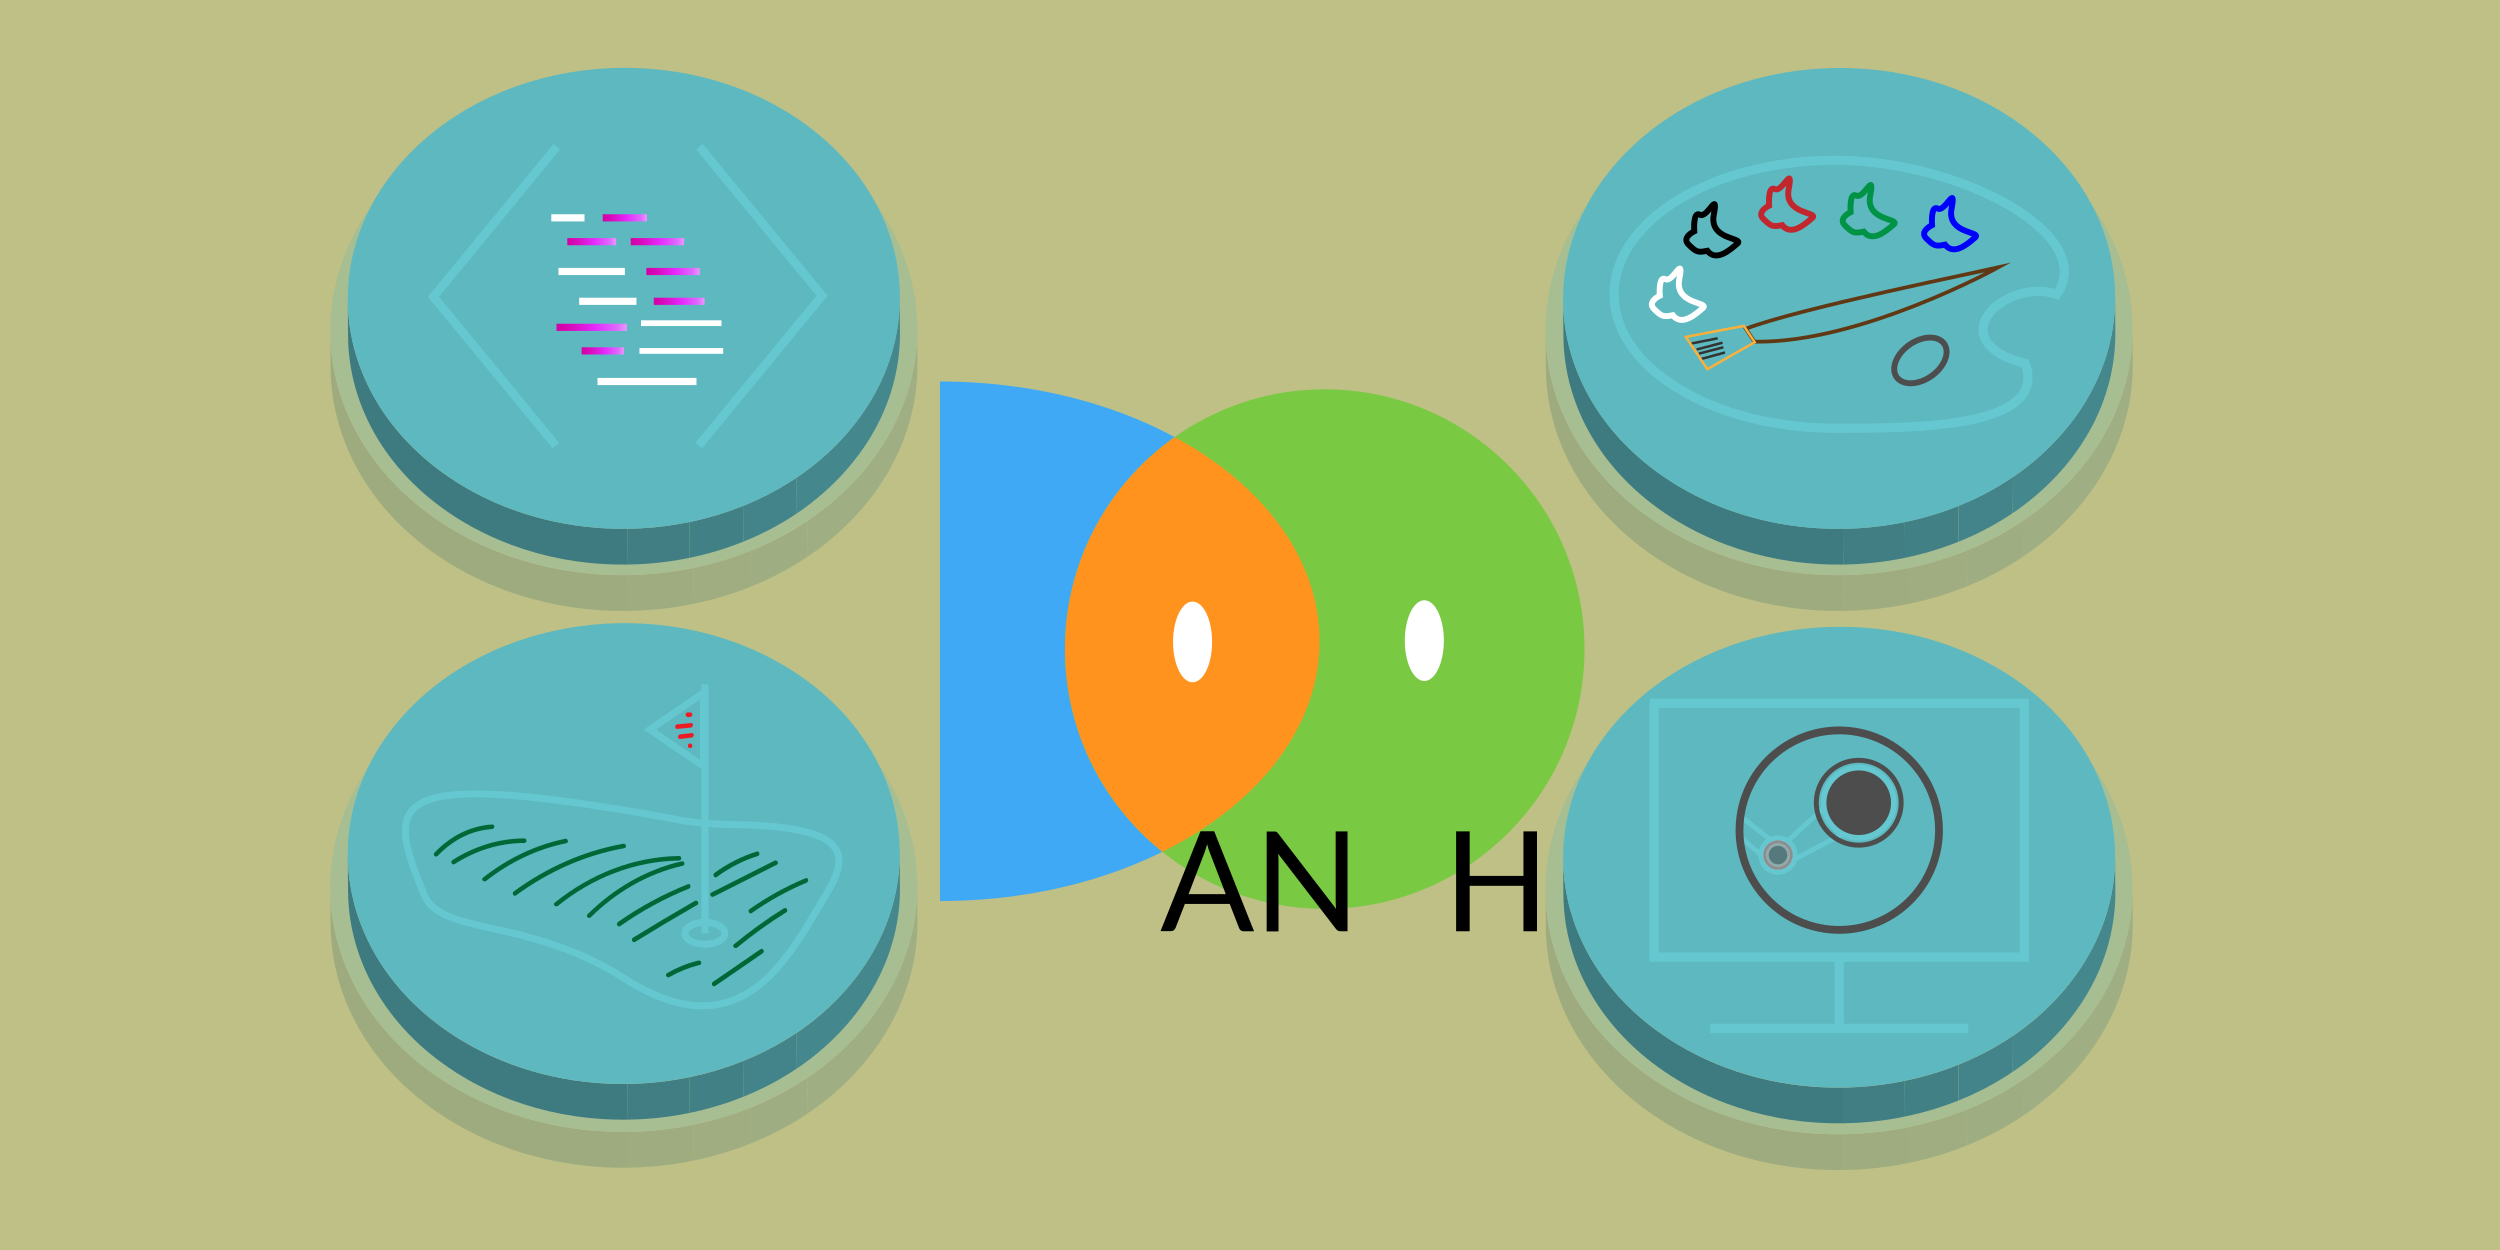 <?xml version="1.0" encoding="utf-8"?>
<!-- Generator: Adobe Illustrator 22.0.0, SVG Export Plug-In . SVG Version: 6.00 Build 0)  -->
<svg version="1.1" id="Layer_1" xmlns="http://www.w3.org/2000/svg" xmlns:xlink="http://www.w3.org/1999/xlink" x="0px" y="0px"
	 viewBox="0 0 1920 960" style="enable-background:new 0 0 1920 960;" xml:space="preserve">
<rect x="0" y="0" width="1920" height="960" fill="#808080" stroke="none"/>
<style type="text/css">
	.st0{opacity:0.5;fill:#FDFF8B;enable-background:new    ;}
	.st1{enable-background:new    ;}
	.st2{clip-path:url(#SVGID_2_);enable-background:new    ;}
	.st3{fill:#3B7479;}
	.st4{fill:#3D787D;}
	.st5{fill:#397074;}
	.st6{fill:#376C70;}
	.st7{fill:#35686C;}
	.st8{fill:#5DB8BF;}
	.st9{opacity:0.24;}
	.st10{clip-path:url(#SVGID_4_);enable-background:new    ;}
	.st11{fill:none;stroke:#65C8D0;stroke-width:5.363;stroke-miterlimit:10;}
	.st12{fill:#006837;}
	.st13{fill:#ED1C24;}
	.st14{clip-path:url(#SVGID_6_);enable-background:new    ;}
	.st15{clip-path:url(#SVGID_8_);enable-background:new    ;}
	.st16{fill:none;stroke:#65C8D0;stroke-width:6.616;stroke-miterlimit:10;}
	.st17{fill:none;stroke:#FFFFFF;stroke-width:5.514;stroke-miterlimit:10;}
	.st18{fill:none;stroke:#FFFFFF;stroke-width:4.424;stroke-miterlimit:10;}
	.st19{fill:none;stroke:url(#SVGID_9_);stroke-width:5.514;stroke-miterlimit:10;}
	.st20{fill:none;stroke:url(#SVGID_10_);stroke-width:5.514;stroke-miterlimit:10;}
	.st21{fill:none;stroke:url(#SVGID_11_);stroke-width:5.514;stroke-miterlimit:10;}
	.st22{fill:none;stroke:url(#SVGID_12_);stroke-width:5.514;stroke-miterlimit:10;}
	.st23{fill:none;stroke:url(#SVGID_13_);stroke-width:5.514;stroke-miterlimit:10;}
	.st24{fill:none;stroke:url(#SVGID_14_);stroke-width:5.514;stroke-miterlimit:10;}
	.st25{fill:none;stroke:url(#SVGID_15_);stroke-width:5.514;stroke-miterlimit:10;}
	.st26{clip-path:url(#SVGID_17_);enable-background:new    ;}
	.st27{clip-path:url(#SVGID_19_);enable-background:new    ;}
	.st28{fill:none;stroke:#65C8D0;stroke-width:7.123;stroke-miterlimit:10;}
	.st29{fill:none;stroke:#65C8D0;stroke-width:3.801;stroke-miterlimit:10;}
	.st30{fill:none;stroke:#4D4D4D;stroke-width:3.801;stroke-miterlimit:10;}
	.st31{fill:#4D4D4D;stroke:#65C8D0;stroke-width:4.367;stroke-miterlimit:10;}
	.st32{fill:#4D4D4D;stroke:#65C8D0;stroke-width:3.801;stroke-miterlimit:10;}
	.st33{opacity:0.36;fill:#65C8D0;stroke:#FFFFFF;stroke-width:4.367;stroke-miterlimit:10;enable-background:new    ;}
	.st34{fill:none;stroke:#4D4D4D;stroke-width:6;stroke-miterlimit:10;}
	.st35{clip-path:url(#SVGID_21_);enable-background:new    ;}
	.st36{clip-path:url(#SVGID_23_);enable-background:new    ;}
	.st37{fill:none;stroke:#65C8D0;stroke-width:7.027;stroke-miterlimit:10;}
	.st38{fill:none;stroke:#FFFFFF;stroke-width:4.548;stroke-miterlimit:10;}
	.st39{fill:none;stroke:#000000;stroke-width:4.548;stroke-miterlimit:10;}
	.st40{fill:none;stroke:#0000FF;stroke-width:4.548;stroke-miterlimit:10;}
	.st41{fill:none;stroke:#C1272D;stroke-width:4.548;stroke-miterlimit:10;}
	.st42{fill:none;stroke:#009245;stroke-width:4.548;stroke-miterlimit:10;}
	.st43{fill:none;stroke:#4D4D4D;stroke-width:4.548;stroke-miterlimit:10;}
	.st44{fill:none;stroke:#603813;stroke-width:2.878;stroke-miterlimit:10;}
	.st45{fill:none;stroke:#333333;stroke-width:1.926;stroke-miterlimit:10;}
	.st46{fill:none;stroke:#FBB03B;stroke-width:1.926;stroke-miterlimit:10;}
	.st47{fill:#3FA9F5;}
	.st48{fill:#7AC943;}
	.st49{fill:#FF931E;}
	.st50{fill:#FFFFFF;}
	.st51{fill:none;}
</style>
<g id="Layer_1_1_">
	<rect class="st0" width="1920" height="960"/>
</g>
<g id="Layer_2_1_">
	<g>
		<g>
			<g>
				<g>
					<g class="st1">
						<g class="st1">
							<g>
								<g>
									<defs>
										<path id="SVGID_1_" d="M691,653.9l0.2,27.5c0.3,36.3-12.7,73.1-40.2,104.8c-68.6,79.4-201.1,97.5-295.9,40.5
											c-56.9-34.2-87.4-87.7-87.8-142.1l-0.2-27.5c0.5,54.4,30.9,107.9,87.8,142.1c94.9,57,227.4,38.9,295.9-40.5
											C678.3,727,691.3,690.2,691,653.9z"/>
									</defs>
									<clipPath id="SVGID_2_">
										<use xlink:href="#SVGID_1_"  style="overflow:visible;"/>
									</clipPath>
									<g class="st2">
										<path class="st3" d="M691,653.9l0.2,27.5c0,1.3,0,2.6,0,3.8l-0.2-27.5C691,656.5,691,655.2,691,653.9"/>
										<path class="st4" d="M691,657.8l0.2,27.5c-0.6,35.1-13.7,70.4-40.2,101c-11.4,13.2-24.6,24.7-39,34.5l-0.2-27.5
											c14.5-9.7,27.6-21.3,39-34.5C677.3,728.1,690.4,692.8,691,657.8"/>
										<path class="st3" d="M611.8,793.2l0.2,27.5c-12.8,8.6-26.6,15.9-41.1,21.7l-0.2-27.5C585.2,809.1,599,801.8,611.8,793.2"
											/>
										<path class="st5" d="M570.7,814.9l0.2,27.5c-13.2,5.3-27,9.5-41.2,12.4l-0.2-27.5C543.6,824.4,557.4,820.2,570.7,814.9"/>
										<path class="st6" d="M529.5,827.3l0.2,27.5c-15.5,3.2-31.5,5-47.5,5.2l-0.2-27.5C498,832.3,514,830.5,529.5,827.3"/>
										<path class="st7" d="M482,832.5l0.2,27.5c-44,0.7-88.7-10.1-127.1-33.2c-56.9-34.2-87.4-87.7-87.8-142.1l-0.2-27.5
											c0.5,54.4,30.9,107.9,87.8,142.1C393.4,822.4,438,833.1,482,832.5"/>
									</g>
								</g>
							</g>
						</g>
						<g>
							<path class="st8" d="M603.2,511.8c94.9,57,116.2,167.6,47.6,246.9c-68.6,79.4-201.1,97.5-295.9,40.5
								c-94.9-57-116.2-167.6-47.6-247C375.8,473,508.3,454.8,603.2,511.8z"/>
						</g>
					</g>
				</g>
			</g>
			<g class="st9">
				<g>
					<g class="st1">
						<g class="st1">
							<g>
								<g>
									<defs>
										<path id="SVGID_3_" d="M704.5,679.4l0.2,27.5c0.3,38.6-13.5,77.7-42.7,111.5c-72.9,84.4-213.8,103.7-314.7,43.1
											c-60.5-36.4-92.9-93.2-93.4-151.1l-0.2-27.5c0.5,57.9,32.9,114.8,93.4,151.1c100.9,60.6,241.8,41.3,314.7-43.1
											C690.9,757.1,704.8,718.1,704.5,679.4z"/>
									</defs>
									<clipPath id="SVGID_4_">
										<use xlink:href="#SVGID_3_"  style="overflow:visible;"/>
									</clipPath>
									<g class="st10">
										<path class="st3" d="M704.5,679.4l0.2,27.5c0,1.4,0,2.7,0,4.1l-0.2-27.5C704.5,682.1,704.5,680.8,704.5,679.4"/>
										<path class="st4" d="M704.4,683.5l0.2,27.5c-0.7,37.3-14.6,74.8-42.7,107.4c-12.1,14-26.1,26.3-41.5,36.6l-0.2-27.5
											c15.4-10.4,29.4-22.6,41.5-36.6C689.9,758.3,703.8,720.8,704.4,683.5"/>
										<path class="st3" d="M620.2,827.6l0.2,27.5c-13.6,9.2-28.3,16.9-43.7,23.1l-0.2-27.5C591.9,844.4,606.6,836.7,620.2,827.6
											"/>
										<path class="st5" d="M576.5,850.6l0.2,27.5c-14.1,5.7-28.8,10.1-43.8,13.2l-0.2-27.5C547.7,860.7,562.4,856.3,576.5,850.6
											"/>
										<path class="st6" d="M532.7,863.8l0.2,27.5c-16.5,3.4-33.5,5.3-50.5,5.5l-0.2-27.5C499.2,869.1,516.2,867.2,532.7,863.8"
											/>
										<path class="st7" d="M482.2,869.3l0.2,27.5c-46.8,0.7-94.3-10.7-135.2-35.3c-60.5-36.4-92.9-93.2-93.4-151.1l-0.2-27.5
											c0.5,57.9,32.9,114.8,93.4,151.1C387.9,858.6,435.4,870,482.2,869.3"/>
									</g>
								</g>
							</g>
						</g>
						<g>
							<path class="st8" d="M611.1,528.3c100.9,60.6,123.6,178.2,50.6,262.6S447.9,894.6,347,834s-123.6-178.2-50.7-262.6
								S510.2,467.7,611.1,528.3z"/>
						</g>
					</g>
				</g>
			</g>
		</g>
		<g>
			<path class="st11" d="M634.4,687c-27.6,45.6-63.5,122.7-154.4,64.7c-75-47.9-141-32.6-154.3-64.7c-29-69.7-30.3-94.9,154.4-64.7
				c46.6,7.6,45.2,10.3,86.3,11.1C655.8,635,651.7,658.4,634.4,687z"/>
			<ellipse class="st11" cx="541.4" cy="716.8" rx="15.3" ry="8.4"/>
			<line class="st11" x1="541.4" y1="716.8" x2="541.4" y2="525.6"/>
			<polygon class="st11" points="540.3,588.5 499.1,560.3 540.3,532.1 			"/>
			<g>
				<g>
					<path class="st12" d="M336.2,657.3c11-11.7,25.5-19.5,41.7-20.6c2.3-0.2,2.3-3.7,0-3.5c-17.1,1.1-32.5,9.2-44.2,21.7
						C332.1,656.5,334.6,659,336.2,657.3L336.2,657.3z"/>
				</g>
			</g>
			<g>
				<g>
					<path class="st12" d="M349.2,663.6c16.1-10.3,34.2-16.1,53.4-16.2c2.3,0,2.3-3.5,0-3.5c-19.7,0.1-38.6,6.1-55.2,16.7
						C345.5,661.8,347.3,664.8,349.2,663.6L349.2,663.6z"/>
				</g>
			</g>
			<g>
				<g>
					<path class="st12" d="M373.4,676.5c18.1-14.2,38.9-24.3,61.5-28.9c2.2-0.5,1.3-3.9-0.9-3.4c-23.2,4.8-44.5,15.2-63,29.8
						C369.1,675.4,371.6,677.9,373.4,676.5L373.4,676.5z"/>
				</g>
			</g>
			<g>
				<g>
					<path class="st12" d="M396.4,687.6c24.7-18.1,52.9-30.8,83.1-36.2c2.2-0.4,1.3-3.8-0.9-3.4c-30.5,5.5-59.1,18.3-84,36.6
						C392.8,685.9,394.5,689,396.4,687.6L396.4,687.6z"/>
				</g>
			</g>
			<g>
				<g>
					<path class="st12" d="M428.5,695.7c26.4-21.4,58.9-34.3,93-34.8c2.3,0,2.3-3.6,0-3.5c-35.1,0.5-68.3,13.9-95.5,35.9
						C424.2,694.6,426.7,697.1,428.5,695.7L428.5,695.7z"/>
				</g>
			</g>
			<g>
				<g>
					<path class="st12" d="M453.7,704.5c19.6-19.3,43.7-33.5,70.7-39.6c2.2-0.5,1.3-3.9-0.9-3.4c-27.5,6.3-52.2,20.8-72.2,40.6
						C449.6,703.6,452.1,706.1,453.7,704.5L453.7,704.5z"/>
				</g>
			</g>
			<g>
				<g>
					<path class="st12" d="M476.4,711.2c16.4-11.5,34-21.2,52.7-28.7c2.1-0.8,1.2-4.3-0.9-3.4c-19,7.6-36.9,17.3-53.6,29
						C472.7,709.5,474.5,712.5,476.4,711.2L476.4,711.2z"/>
				</g>
			</g>
			<g>
				<g>
					<path class="st12" d="M550.5,673.5c9.6-7,20.1-12.5,31.5-16.1c2.2-0.7,1.2-4.1-0.9-3.4c-11.7,3.7-22.5,9.2-32.4,16.4
						C546.9,671.7,548.6,674.8,550.5,673.5L550.5,673.5z"/>
				</g>
			</g>
			<g>
				<g>
					<path class="st12" d="M487.9,723.3c15.7-9.7,31.5-19.1,47.5-28.3c2-1.1,0.2-4.2-1.8-3.1c-16,9.2-31.8,18.6-47.5,28.3
						C484.2,721.5,486,724.5,487.9,723.3L487.9,723.3z"/>
				</g>
			</g>
			<g>
				<g>
					<path class="st12" d="M548.1,688.6c16.2-8.2,32.3-16.3,48.5-24.5c2-1,0.2-4.1-1.8-3.1c-16.2,8.2-32.3,16.3-48.5,24.5
						C544.3,686.6,546.1,689.6,548.1,688.6L548.1,688.6z"/>
				</g>
			</g>
			<g>
				<g>
					<path class="st12" d="M514.1,750.4c7.3-4.2,15-7.3,23.2-9.3c2.2-0.5,1.3-3.9-0.9-3.4c-8.5,2-16.5,5.3-24,9.6
						C510.3,748.4,512.1,751.5,514.1,750.4L514.1,750.4z"/>
				</g>
			</g>
			<g>
				<g>
					<path class="st12" d="M577.4,701.2c13.2-9.3,27.2-17.1,42.1-23.3c2.1-0.9,1.2-4.3-0.9-3.4c-15.2,6.3-29.5,14.3-42.9,23.7
						C573.8,699.4,575.6,702.5,577.4,701.2L577.4,701.2z"/>
				</g>
			</g>
			<g>
				<g>
					<path class="st12" d="M549.3,757.2c12.2-8.4,24.3-16.7,36.5-25.1c1.9-1.3,0.1-4.3-1.8-3.1c-12.2,8.4-24.3,16.7-36.5,25.1
						C545.6,755.4,547.4,758.5,549.3,757.2L549.3,757.2z"/>
				</g>
			</g>
			<g>
				<g>
					<path class="st12" d="M566.2,727.7c11.9-9.8,24.5-18.9,37.6-27c1.9-1.2,0.2-4.3-1.8-3.1c-13.4,8.3-26.1,17.6-38.3,27.6
						C561.9,726.7,564.4,729.2,566.2,727.7L566.2,727.7z"/>
				</g>
			</g>
			<g>
				<g>
					<path class="st13" d="M528.3,550.7c0.5,0,1.1,0,1.6,0c0.9,0,1.8-0.8,1.8-1.8s-0.8-1.8-1.8-1.8c-0.5,0-1.1,0-1.6,0
						c-0.9,0-1.8,0.8-1.8,1.8C526.6,549.9,527.4,550.7,528.3,550.7L528.3,550.7z"/>
				</g>
			</g>
			<g>
				<g>
					<path class="st13" d="M520.2,559.8c3.4-0.3,6.9-0.7,10.3-1c2.2-0.2,2.3-3.8,0-3.5c-3.4,0.3-6.9,0.7-10.3,1
						C518,556.5,518,560,520.2,559.8L520.2,559.8z"/>
				</g>
			</g>
			<g>
				<g>
					<path class="st13" d="M522.4,567.5c2.9-0.3,5.8-0.7,8.7-1c2.2-0.3,2.3-3.8,0-3.5c-2.9,0.3-5.8,0.7-8.7,1
						C520.2,564.2,520.1,567.8,522.4,567.5L522.4,567.5z"/>
				</g>
			</g>
			<g>
				<g>
					<path class="st13" d="M530,574.5c2.3,0,2.3-3.5,0-3.5S527.7,574.5,530,574.5L530,574.5z"/>
				</g>
			</g>
		</g>
	</g>
	<g>
		<g>
			<g>
				<g>
					<g class="st1">
						<g class="st1">
							<g>
								<g>
									<defs>
										<path id="SVGID_5_" d="M691,227.5l0.2,27.5c0.3,36.3-12.7,73.1-40.2,104.9c-68.6,79.4-201.1,97.5-295.9,40.5
											c-56.9-34.2-87.4-87.7-87.8-142.1l-0.2-27.5c0.5,54.4,30.9,107.9,87.8,142.1c94.9,57,227.4,38.9,295.9-40.5
											C678.3,300.6,691.3,263.8,691,227.5z"/>
									</defs>
									<clipPath id="SVGID_6_">
										<use xlink:href="#SVGID_5_"  style="overflow:visible;"/>
									</clipPath>
									<g class="st14">
										<path class="st3" d="M691,227.5l0.2,27.5c0,1.3,0,2.6,0,3.8l-0.2-27.5C691,230,691,228.8,691,227.5"/>
										<path class="st4" d="M691,231.3l0.2,27.5c-0.6,35.1-13.7,70.4-40.2,101c-11.4,13.2-24.6,24.7-39,34.5l-0.2-27.5
											c14.5-9.7,27.6-21.3,39-34.5C677.3,301.7,690.4,266.4,691,231.3"/>
										<path class="st3" d="M611.8,366.8l0.2,27.5c-12.8,8.6-26.6,15.9-41.1,21.7l-0.2-27.5C585.2,382.7,599,375.4,611.8,366.8"
											/>
										<path class="st5" d="M570.7,388.5l0.2,27.5c-13.2,5.3-27,9.5-41.2,12.4l-0.2-27.5C543.6,397.9,557.5,393.8,570.7,388.5"/>
										<path class="st6" d="M529.5,400.9l0.2,27.5c-15.5,3.2-31.5,5-47.5,5.2l-0.2-27.5C498,405.8,514,404.1,529.5,400.9"/>
										<path class="st7" d="M482,406.1l0.2,27.5c-44,0.7-88.7-10.1-127.1-33.2c-56.9-34.2-87.4-87.7-87.8-142.1l-0.2-27.5
											c0.5,54.4,30.9,107.9,87.8,142.1C393.4,396,438,406.7,482,406.1"/>
									</g>
								</g>
							</g>
						</g>
						<g>
							
								<ellipse transform="matrix(1 -8.365483e-03 8.365483e-03 1 -1.9 4.016)" class="st8" cx="479.1" cy="229.1" rx="212" ry="177"/>
						</g>
					</g>
				</g>
			</g>
			<g class="st9">
				<g>
					<g class="st1">
						<g class="st1">
							<g>
								<g>
									<defs>
										<path id="SVGID_7_" d="M704.5,251.8l0.2,27.5c0.3,38.6-13.5,77.7-42.7,111.5c-72.9,84.4-213.8,103.7-314.7,43.1
											c-60.5-36.4-92.9-93.2-93.4-151.1l-0.2-27.5c0.5,57.9,32.9,114.7,93.4,151.1C448,467,588.9,447.7,661.8,363.3
											C690.9,329.5,704.8,290.4,704.5,251.8z"/>
									</defs>
									<clipPath id="SVGID_8_">
										<use xlink:href="#SVGID_7_"  style="overflow:visible;"/>
									</clipPath>
									<g class="st15">
										<path class="st3" d="M704.5,251.8l0.2,27.5c0,1.4,0,2.7,0,4.1l-0.2-27.5C704.5,254.5,704.5,253.2,704.5,251.8"/>
										<path class="st4" d="M704.4,255.9l0.2,27.5c-0.7,37.3-14.6,74.8-42.7,107.4c-12.1,14-26.1,26.3-41.5,36.6l-0.2-27.5
											c15.4-10.4,29.4-22.6,41.5-36.6C689.9,330.7,703.8,293.2,704.4,255.9"/>
										<path class="st3" d="M620.2,399.9l0.2,27.5c-13.6,9.2-28.3,16.9-43.7,23.1l-0.2-27.5C591.9,416.8,606.6,409.1,620.2,399.9
											"/>
										<path class="st5" d="M576.5,423l0.2,27.5c-14.1,5.7-28.8,10.1-43.8,13.2l-0.2-27.5C547.7,433.1,562.4,428.7,576.5,423"/>
										<path class="st6" d="M532.7,436.2l0.2,27.5c-16.5,3.4-33.5,5.3-50.5,5.5l-0.2-27.5C499.2,441.4,516.2,439.6,532.7,436.2"
											/>
										<path class="st7" d="M482.2,441.7l0.2,27.5c-46.8,0.7-94.3-10.7-135.2-35.3c-60.5-36.4-92.9-93.2-93.4-151.1l-0.2-27.5
											c0.5,57.9,32.9,114.7,93.4,151.1C387.9,431,435.4,442.4,482.2,441.7"/>
									</g>
								</g>
							</g>
						</g>
						<g>
							<path class="st8" d="M611.1,100.7c100.9,60.6,123.6,178.2,50.6,262.6S447.9,467,347,406.4s-123.6-178.2-50.6-262.6
								S510.2,40.1,611.1,100.7z"/>
						</g>
					</g>
				</g>
			</g>
		</g>
		<g>
			<polyline class="st16" points="427.6,112.7 332.9,227.9 426.9,342.2 			"/>
			<polyline class="st16" points="536.6,342.2 631.3,227.1 537.2,112.7 			"/>
			<line class="st17" x1="428.9" y1="208.5" x2="479.9" y2="208.5"/>
			<line class="st17" x1="423.4" y1="167.3" x2="448.9" y2="167.3"/>
			<line class="st17" x1="444.8" y1="231.4" x2="488.8" y2="231.4"/>
			<line class="st18" x1="492.3" y1="248.2" x2="554.1" y2="248.2"/>
			<line class="st18" x1="491.1" y1="269.5" x2="555.4" y2="269.5"/>
			<line class="st17" x1="458.9" y1="293" x2="534.9" y2="293"/>
			<linearGradient id="SVGID_9_" gradientUnits="userSpaceOnUse" x1="462.9" y1="167.3" x2="496.9" y2="167.3">
				<stop  offset="0" style="stop-color:#D400A6"/>
				<stop  offset="0.103" style="stop-color:#D604AF"/>
				<stop  offset="0.274" style="stop-color:#DB10C9"/>
				<stop  offset="0.49" style="stop-color:#E324F2"/>
				<stop  offset="0.552" style="stop-color:#E62AFF"/>
				<stop  offset="0.865" style="stop-color:#DD6AFF"/>
				<stop  offset="0.994" style="stop-color:#EC94FF"/>
			</linearGradient>
			<line class="st19" x1="462.9" y1="167.3" x2="496.9" y2="167.3"/>
			<linearGradient id="SVGID_10_" gradientUnits="userSpaceOnUse" x1="502.053" y1="231.4" x2="541.053" y2="231.4">
				<stop  offset="0" style="stop-color:#D400A6"/>
				<stop  offset="0.103" style="stop-color:#D604AF"/>
				<stop  offset="0.274" style="stop-color:#DB10C9"/>
				<stop  offset="0.49" style="stop-color:#E324F2"/>
				<stop  offset="0.552" style="stop-color:#E62AFF"/>
				<stop  offset="0.865" style="stop-color:#DD6AFF"/>
				<stop  offset="0.994" style="stop-color:#EC94FF"/>
			</linearGradient>
			<line class="st20" x1="502.1" y1="231.4" x2="541.1" y2="231.4"/>
			<linearGradient id="SVGID_11_" gradientUnits="userSpaceOnUse" x1="446.7" y1="269.5" x2="479.2" y2="269.5">
				<stop  offset="0" style="stop-color:#D400A6"/>
				<stop  offset="0.103" style="stop-color:#D604AF"/>
				<stop  offset="0.274" style="stop-color:#DB10C9"/>
				<stop  offset="0.49" style="stop-color:#E324F2"/>
				<stop  offset="0.552" style="stop-color:#E62AFF"/>
				<stop  offset="0.865" style="stop-color:#DD6AFF"/>
				<stop  offset="0.994" style="stop-color:#EC94FF"/>
			</linearGradient>
			<line class="st21" x1="446.7" y1="269.5" x2="479.2" y2="269.5"/>
			<linearGradient id="SVGID_12_" gradientUnits="userSpaceOnUse" x1="427.4" y1="251.4" x2="481.4" y2="251.4">
				<stop  offset="0" style="stop-color:#D400A6"/>
				<stop  offset="0.103" style="stop-color:#D604AF"/>
				<stop  offset="0.274" style="stop-color:#DB10C9"/>
				<stop  offset="0.49" style="stop-color:#E324F2"/>
				<stop  offset="0.552" style="stop-color:#E62AFF"/>
				<stop  offset="0.865" style="stop-color:#DD6AFF"/>
				<stop  offset="0.994" style="stop-color:#EC94FF"/>
			</linearGradient>
			<line class="st22" x1="427.4" y1="251.4" x2="481.4" y2="251.4"/>
			<linearGradient id="SVGID_13_" gradientUnits="userSpaceOnUse" x1="496.4" y1="208.5" x2="537.4" y2="208.5">
				<stop  offset="0" style="stop-color:#D400A6"/>
				<stop  offset="0.103" style="stop-color:#D604AF"/>
				<stop  offset="0.274" style="stop-color:#DB10C9"/>
				<stop  offset="0.49" style="stop-color:#E324F2"/>
				<stop  offset="0.552" style="stop-color:#E62AFF"/>
				<stop  offset="0.865" style="stop-color:#DD6AFF"/>
				<stop  offset="0.994" style="stop-color:#EC94FF"/>
			</linearGradient>
			<line class="st23" x1="496.4" y1="208.5" x2="537.4" y2="208.5"/>
			<linearGradient id="SVGID_14_" gradientUnits="userSpaceOnUse" x1="484.4" y1="185.6" x2="525.4" y2="185.6">
				<stop  offset="0" style="stop-color:#D400A6"/>
				<stop  offset="0.103" style="stop-color:#D604AF"/>
				<stop  offset="0.274" style="stop-color:#DB10C9"/>
				<stop  offset="0.49" style="stop-color:#E324F2"/>
				<stop  offset="0.552" style="stop-color:#E62AFF"/>
				<stop  offset="0.865" style="stop-color:#DD6AFF"/>
				<stop  offset="0.994" style="stop-color:#EC94FF"/>
			</linearGradient>
			<line class="st24" x1="484.4" y1="185.6" x2="525.4" y2="185.6"/>
			<linearGradient id="SVGID_15_" gradientUnits="userSpaceOnUse" x1="435.7" y1="185.6" x2="473.2" y2="185.6">
				<stop  offset="0" style="stop-color:#D400A6"/>
				<stop  offset="0.103" style="stop-color:#D604AF"/>
				<stop  offset="0.274" style="stop-color:#DB10C9"/>
				<stop  offset="0.49" style="stop-color:#E324F2"/>
				<stop  offset="0.552" style="stop-color:#E62AFF"/>
				<stop  offset="0.865" style="stop-color:#DD6AFF"/>
				<stop  offset="0.994" style="stop-color:#EC94FF"/>
			</linearGradient>
			<line class="st25" x1="435.7" y1="185.6" x2="473.2" y2="185.6"/>
		</g>
	</g>
	<g>
		<g>
			<g>
				<g>
					<g class="st1">
						<g class="st1">
							<g>
								<g>
									<defs>
										<path id="SVGID_16_" d="M1624.4,656.7l0.2,27.5c0.3,36.3-12.7,73.1-40.2,104.8c-68.6,79.4-201.1,97.5-295.9,40.5
											c-56.9-34.2-87.4-87.7-87.8-142.1l-0.2-27.5c0.5,54.4,30.9,107.9,87.8,142.1c94.9,57,227.4,38.9,295.9-40.5
											C1611.6,729.8,1624.7,693.1,1624.4,656.7z"/>
									</defs>
									<clipPath id="SVGID_17_">
										<use xlink:href="#SVGID_16_"  style="overflow:visible;"/>
									</clipPath>
									<g class="st26">
										<path class="st3" d="M1624.4,656.7l0.2,27.5c0,1.3,0,2.6,0,3.8l-0.2-27.5C1624.4,659.3,1624.4,658,1624.4,656.7"/>
										<path class="st4" d="M1624.4,660.6l0.2,27.5c-0.6,35.1-13.7,70.4-40.2,101c-11.4,13.2-24.6,24.7-39,34.5l-0.2-27.5
											c14.5-9.7,27.6-21.3,39-34.5C1610.7,730.9,1623.8,695.6,1624.4,660.6"/>
										<path class="st3" d="M1545.2,796l0.2,27.5c-12.8,8.6-26.6,15.9-41.1,21.7l-0.2-27.5C1518.5,811.9,1532.4,804.7,1545.2,796
											"/>
										<path class="st5" d="M1504,817.7l0.2,27.5c-13.2,5.3-27,9.5-41.2,12.4l-0.2-27.5C1477,827.2,1490.8,823.1,1504,817.7"/>
										<path class="st6" d="M1462.8,830.1l0.2,27.5c-15.5,3.2-31.5,5-47.5,5.2l-0.2-27.5C1431.4,835.1,1447.3,833.3,1462.8,830.1
											"/>
										<path class="st7" d="M1415.4,835.3l0.2,27.5c-44,0.7-88.7-10.1-127.1-33.2c-56.9-34.2-87.4-87.7-87.8-142.1l-0.2-27.5
											c0.5,54.4,30.9,107.9,87.8,142.1C1326.7,825.2,1371.3,836,1415.4,835.3"/>
									</g>
								</g>
							</g>
						</g>
						<g>
							<path class="st8" d="M1536.6,514.6c94.9,57,116.2,167.6,47.6,246.9c-68.6,79.4-201.1,97.5-295.9,40.5
								c-94.9-57-116.2-167.6-47.6-247C1309.2,475.8,1441.7,457.6,1536.6,514.6z"/>
						</g>
					</g>
				</g>
			</g>
			<g class="st9">
				<g>
					<g class="st1">
						<g class="st1">
							<g>
								<g>
									<defs>
										<path id="SVGID_18_" d="M1637.8,681.2l0.2,27.5c0.3,38.6-13.5,77.7-42.7,111.5c-72.9,84.4-213.8,103.7-314.7,43.1
											c-60.5-36.4-92.9-93.2-93.4-151.1l-0.2-27.5c0.5,57.9,32.9,114.7,93.4,151.1c100.9,60.6,241.8,41.3,314.7-43.1
											C1624.3,758.9,1638.1,719.8,1637.8,681.2z"/>
									</defs>
									<clipPath id="SVGID_19_">
										<use xlink:href="#SVGID_18_"  style="overflow:visible;"/>
									</clipPath>
									<g class="st27">
										<path class="st3" d="M1637.8,681.2l0.2,27.5c0,1.4,0,2.7,0,4.1l-0.2-27.5C1637.8,683.9,1637.8,682.5,1637.8,681.2"/>
										<path class="st4" d="M1637.8,685.3l0.2,27.5c-0.7,37.3-14.6,74.8-42.7,107.4c-12.1,14-26.1,26.3-41.5,36.6l-0.2-27.5
											c15.4-10.4,29.4-22.6,41.5-36.6C1623.2,760.1,1637.1,722.6,1637.8,685.3"/>
										<path class="st3" d="M1553.6,829.3l0.2,27.5c-13.6,9.2-28.3,16.9-43.7,23.1l-0.2-27.5
											C1525.3,846.2,1540,838.5,1553.6,829.3"/>
										<path class="st5" d="M1509.8,852.4l0.2,27.5c-14.1,5.7-28.8,10.1-43.8,13.2l-0.2-27.5
											C1481.1,862.4,1495.8,858.1,1509.8,852.4"/>
										<path class="st6" d="M1466,865.6l0.2,27.5c-16.5,3.4-33.5,5.3-50.5,5.5l-0.2-27.5C1432.6,870.8,1449.5,869,1466,865.6"/>
										<path class="st7" d="M1415.6,871.1l0.2,27.5c-46.8,0.7-94.3-10.7-135.2-35.3c-60.5-36.4-92.9-93.2-93.4-151.1l-0.2-27.5
											c0.5,57.9,32.9,114.7,93.4,151.1C1321.3,860.3,1368.7,871.8,1415.6,871.1"/>
									</g>
								</g>
							</g>
						</g>
						<g>
							<path class="st8" d="M1544.4,530.1c100.9,60.6,123.6,178.2,50.6,262.6s-213.8,103.7-314.7,43.1
								c-100.9-60.6-123.6-178.2-50.7-262.6S1443.6,469.5,1544.4,530.1z"/>
						</g>
					</g>
				</g>
			</g>
		</g>
		<g>
			<rect x="1270.4" y="540.1" class="st28" width="284.2" height="195"/>
			<line class="st28" x1="1412.5" y1="735.1" x2="1412.5" y2="789.8"/>
			<line class="st28" x1="1313.5" y1="789.8" x2="1511.6" y2="789.8"/>
			<g>
				<polyline class="st29" points="1336.7,626.9 1367.4,651 1408,613.7 1420.7,637.6 1364.7,667 1336.7,643 				"/>
				<circle class="st30" cx="1427.5" cy="616.5" r="32.6"/>
				<circle class="st31" cx="1427.5" cy="616.5" r="27"/>
				<circle class="st32" cx="1365.5" cy="656.7" r="13.2"/>
				<circle class="st33" cx="1365.5" cy="656.7" r="9.3"/>
				<path class="st34" d="M1488.4,648.3c-5.9,41.9-44.7,71-86.6,65.1c-24.7-3.5-44.9-18.4-56.2-38.6c-7.9-14.1-11.3-30.8-8.9-48
					c5.9-41.9,44.7-71,86.6-65.1C1465.1,567.7,1494.3,606.4,1488.4,648.3z"/>
			</g>
		</g>
	</g>
	<g>
		<g>
			<g>
				<g>
					<g class="st1">
						<g class="st1">
							<g>
								<g>
									<defs>
										<path id="SVGID_20_" d="M1624.4,227.5l0.2,27.5c0.3,36.3-12.7,73.1-40.2,104.9c-68.6,79.4-201.1,97.5-295.9,40.5
											c-56.9-34.2-87.4-87.7-87.8-142.1l-0.2-27.5c0.5,54.4,30.9,107.9,87.8,142.1c94.9,57,227.4,38.9,295.9-40.5
											C1611.6,300.6,1624.7,263.8,1624.4,227.5z"/>
									</defs>
									<clipPath id="SVGID_21_">
										<use xlink:href="#SVGID_20_"  style="overflow:visible;"/>
									</clipPath>
									<g class="st35">
										<path class="st3" d="M1624.4,227.5l0.2,27.5c0,1.3,0,2.6,0,3.8l-0.2-27.5C1624.4,230.1,1624.4,228.8,1624.4,227.5"/>
										<path class="st4" d="M1624.4,231.4l0.2,27.5c-0.6,35.1-13.7,70.4-40.2,101c-11.4,13.2-24.6,24.7-39,34.5l-0.2-27.5
											c14.5-9.7,27.6-21.3,39-34.5C1610.7,301.7,1623.8,266.4,1624.4,231.4"/>
										<path class="st3" d="M1545.2,366.8l0.2,27.5c-12.8,8.6-26.6,15.9-41.1,21.7l-0.2-27.5
											C1518.6,382.7,1532.4,375.5,1545.2,366.8"/>
										<path class="st5" d="M1504,388.5l0.2,27.5c-13.2,5.3-27,9.5-41.2,12.4l-0.2-27.5C1477,398,1490.8,393.8,1504,388.5"/>
										<path class="st6" d="M1462.9,400.9l0.2,27.5c-15.5,3.2-31.5,5-47.5,5.2l-0.2-27.5C1431.4,405.9,1447.3,404.1,1462.9,400.9
											"/>
										<path class="st7" d="M1415.4,406.1l0.2,27.5c-44,0.7-88.7-10.1-127.1-33.2c-56.9-34.2-87.4-87.7-87.8-142.1l-0.2-27.5
											c0.5,54.4,30.9,107.9,87.8,142.1C1326.7,396,1371.3,406.7,1415.4,406.1"/>
									</g>
								</g>
							</g>
						</g>
						<g>
							
								<ellipse transform="matrix(1 -8.365480e-03 8.365480e-03 1 -1.868 11.824)" class="st8" cx="1412.4" cy="229.2" rx="212" ry="177"/>
						</g>
					</g>
				</g>
			</g>
			<g class="st9">
				<g>
					<g class="st1">
						<g class="st1">
							<g>
								<g>
									<defs>
										<path id="SVGID_22_" d="M1637.8,251.8l0.2,27.5c0.3,38.6-13.5,77.7-42.7,111.5c-72.9,84.4-213.8,103.7-314.7,43.1
											c-60.5-36.4-92.9-93.2-93.4-151.1l-0.2-27.5c0.5,57.9,32.9,114.8,93.4,151.1c100.9,60.6,241.8,41.3,314.7-43.1
											C1624.3,329.6,1638.1,290.5,1637.8,251.8z"/>
									</defs>
									<clipPath id="SVGID_23_">
										<use xlink:href="#SVGID_22_"  style="overflow:visible;"/>
									</clipPath>
									<g class="st36">
										<path class="st3" d="M1637.8,251.8l0.2,27.5c0,1.4,0,2.7,0,4.1l-0.2-27.5C1637.8,254.6,1637.8,253.2,1637.8,251.8"/>
										<path class="st4" d="M1637.8,255.9l0.2,27.5c-0.7,37.3-14.6,74.8-42.7,107.4c-12.1,14-26.1,26.3-41.5,36.6l-0.2-27.5
											c15.4-10.4,29.4-22.6,41.5-36.6C1623.2,330.8,1637.1,293.2,1637.8,255.9"/>
										<path class="st3" d="M1553.6,400l0.2,27.5c-13.6,9.2-28.3,16.9-43.7,23.1l-0.2-27.5C1525.3,416.9,1540,409.2,1553.6,400"
											/>
										<path class="st5" d="M1509.8,423.1l0.2,27.5c-14.1,5.7-28.8,10.1-43.8,13.2l-0.2-27.5
											C1481.1,433.1,1495.8,428.7,1509.8,423.1"/>
										<path class="st6" d="M1466,436.2l0.2,27.5c-16.5,3.4-33.5,5.3-50.5,5.5l-0.2-27.5C1432.6,441.5,1449.5,439.6,1466,436.2"
											/>
										<path class="st7" d="M1415.6,441.7l0.2,27.5c-46.8,0.7-94.3-10.7-135.2-35.3c-60.5-36.4-92.9-93.2-93.4-151.1l-0.2-27.5
											c0.5,57.9,32.9,114.8,93.4,151.1C1321.3,431,1368.7,442.4,1415.6,441.7"/>
									</g>
								</g>
							</g>
						</g>
						<g>
							<path class="st8" d="M1544.4,100.7c100.9,60.6,123.6,178.2,50.6,262.6c-72.9,84.4-213.8,103.7-314.7,43.1
								s-123.6-178.2-50.7-262.6C1302.7,59.4,1443.6,40.1,1544.4,100.7z"/>
						</g>
					</g>
				</g>
			</g>
		</g>
		<path class="st37" d="M1239.6,226c0,56.8,76.2,102.9,170.1,102.9c61.8,0,163.5,0,145.7-49.7c-66.9-17.4-15.8-66.5,24.4-53.2
			c31.5-46.9-76.2-102.9-170.1-102.9C1315.8,123.1,1239.6,169.1,1239.6,226z"/>
		<path class="st38" d="M1274.7,227.1c0,0-1.2-15.8,4.4-12.7s14.4-19.8,10.6,0s23.7,17.4,18.1,22.2s-16.2,14.3-23.1,5.5
			c-7.5,1.6-8.7,0.8-14.4-4.8C1264.7,231.8,1274.7,227.1,1274.7,227.1z"/>
		<path class="st39" d="M1301.2,177.6c0,0-1.2-15.8,4.4-12.7s14.4-19.8,10.6,0s23.7,17.4,18.1,22.2s-16.2,14.3-23.1,5.5
			c-7.5,1.6-8.7,0.8-14.4-4.8C1291.2,182.3,1301.2,177.6,1301.2,177.6z"/>
		<path class="st40" d="M1483.8,172.9c0,0-1.2-15.8,4.4-12.7s14.4-19.8,10.6,0s23.7,17.4,18.1,22.2s-16.2,14.3-23.1,5.5
			c-7.5,1.6-8.7,0.8-14.4-4.8C1473.8,177.7,1483.8,172.9,1483.8,172.9z"/>
		<path class="st41" d="M1358.7,157.9c0,0-1.2-15.8,4.4-12.7s14.4-19.8,10.6,0s23.7,17.4,18.1,22.2s-16.2,14.3-23.1,5.5
			c-7.5,1.6-8.7,0.8-14.4-4.8C1348.7,162.7,1358.7,157.9,1358.7,157.9z"/>
		<path class="st42" d="M1421.3,162.9c0,0-1.2-15.8,4.4-12.7s14.4-19.8,10.6,0s23.7,17.4,18.1,22.2s-16.2,14.3-23.1,5.5
			c-7.5,1.6-8.7,0.8-14.4-4.8C1411.3,167.6,1421.3,162.9,1421.3,162.9z"/>
		
			<ellipse transform="matrix(0.819 -0.573 0.573 0.819 108.202 895.927)" class="st43" cx="1475.4" cy="276.3" rx="22.3" ry="14.7"/>
		<g>
			<path class="st44" d="M1534.4,205.5c0,0-105.9,58.4-187,56.9l-6.6-9.9C1381.4,236.8,1526,207.5,1534.4,205.5z"/>
			<line class="st45" x1="1303" y1="268.4" x2="1322.9" y2="263.2"/>
			<line class="st45" x1="1304.7" y1="271.6" x2="1323.6" y2="266.7"/>
			<line class="st45" x1="1306.1" y1="275.8" x2="1324.8" y2="270.7"/>
			<line class="st45" x1="1299.1" y1="263.8" x2="1319.2" y2="259.8"/>
			<polygon class="st46" points="1347.6,262.8 1311.2,283.5 1294.7,258.7 1339.3,250.3 1340.8,252.6 1347.4,262.5 			"/>
		</g>
	</g>
	<g>
		<g>
			<path class="st47" d="M1013.4,492.5c0,110.2-130.5,199.5-291.5,199.5c0-82,0-270,0-399C882.9,293,1013.4,382.3,1013.4,492.5z"/>
		</g>
		<g>
			<circle class="st48" cx="1017.4" cy="498.5" r="199.5"/>
		</g>
		<g>
			<path class="st49" d="M817.9,498.5c0,63,29.2,119.1,74.8,155.7c73.1-36.2,120.7-95.2,120.7-161.7c0-63.6-43.5-120.3-111.3-156.8
				C851.1,371.8,817.9,431.3,817.9,498.5z"/>
		</g>
		<g>
			<ellipse class="st50" cx="1093.9" cy="492" rx="15" ry="31"/>
		</g>
		<g>
			<ellipse class="st50" cx="915.9" cy="493" rx="15" ry="31"/>
		</g>
	</g>
	<rect x="890.7" y="628.5" class="st51" width="190.8" height="120.3"/>
	<g class="st1">
		<path d="M963.1,715.2h-8c-0.9,0-1.7-0.2-2.2-0.7c-0.6-0.5-1-1.1-1.3-1.8l-7.2-18.5h-34.4l-7.2,18.5c-0.3,0.6-0.7,1.2-1.3,1.7
			c-0.6,0.5-1.4,0.7-2.2,0.7h-8l30.7-76.7h10.5L963.1,715.2z M912.8,686.7h28.6l-12-31.2c-0.8-1.9-1.6-4.3-2.3-7.2
			c-0.4,1.5-0.8,2.8-1.2,4s-0.7,2.3-1.1,3.2L912.8,686.7z"/>
		<path d="M980.2,638.8c0.4,0.2,1,0.7,1.5,1.4l44.4,57.8c-0.1-0.9-0.2-1.8-0.2-2.7c0-0.9-0.1-1.7-0.1-2.5v-54.3h9.1v76.7h-5.2
			c-0.8,0-1.5-0.1-2.1-0.4s-1.1-0.8-1.6-1.4l-44.4-57.7c0.1,0.9,0.1,1.8,0.2,2.6c0,0.9,0.1,1.6,0.1,2.4v54.6h-9.1v-76.7h5.3
			C979,638.5,979.7,638.6,980.2,638.8z"/>
	</g>
	<rect x="1108.9" y="628.5" class="st51" width="103.8" height="120.3"/>
	<g class="st1">
		<path d="M1180.4,715.2H1170v-34.9h-41.3v34.9h-10.4v-76.7h10.4v34.2h41.3v-34.2h10.4V715.2z"/>
	</g>
</g>
</svg>
